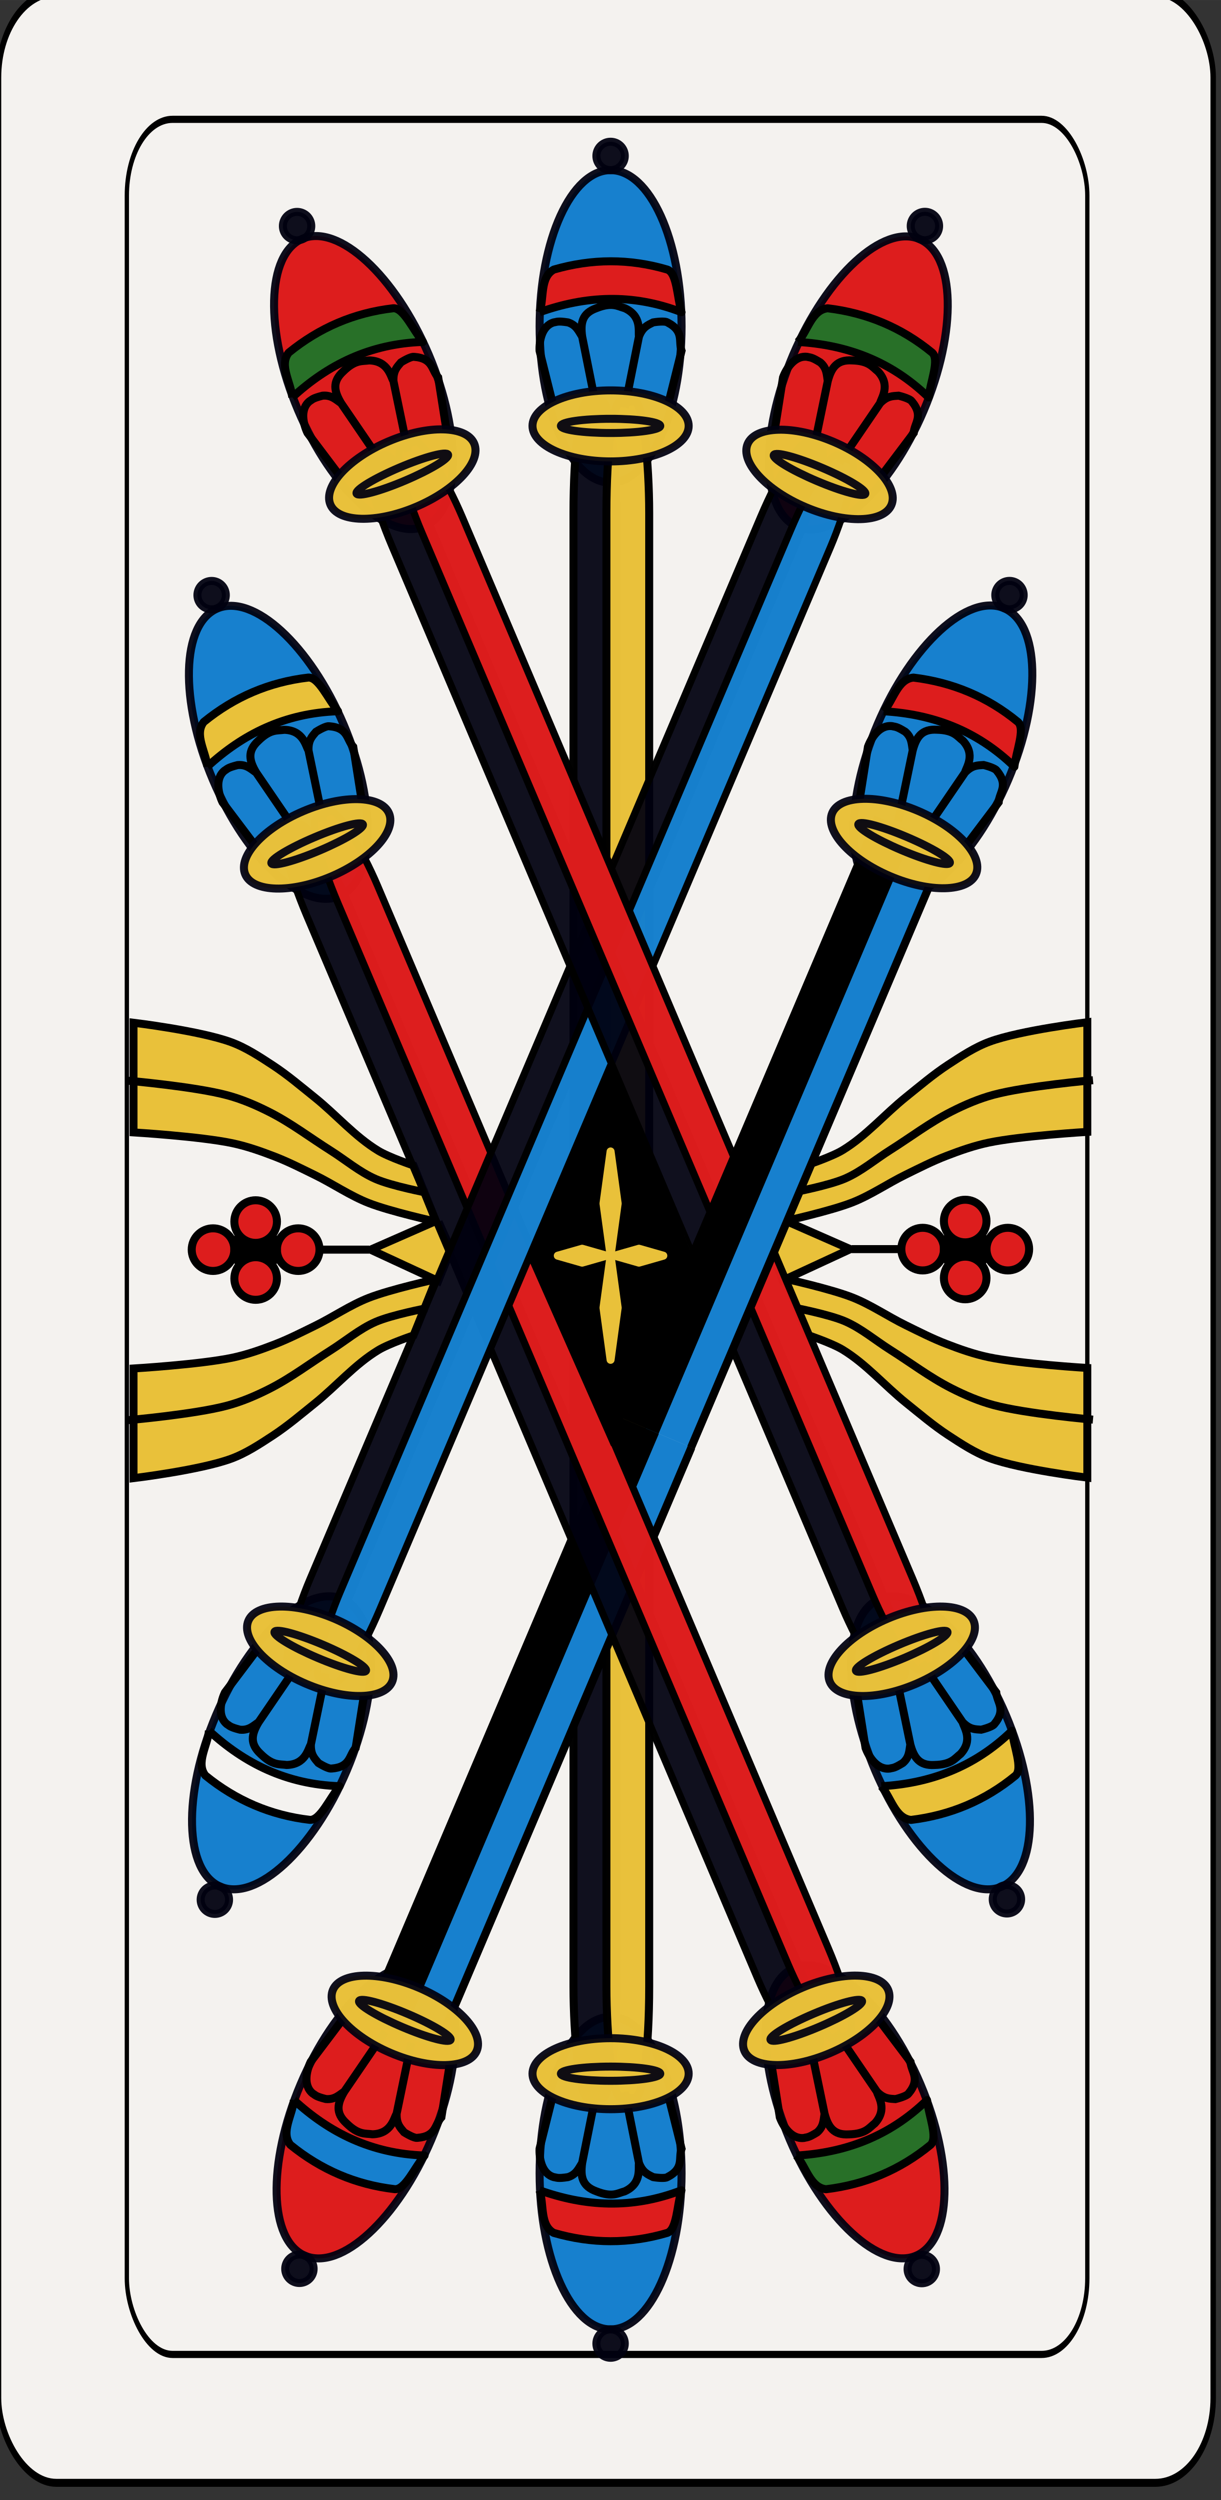 <?xml version="1.0" encoding="UTF-8" standalone="no"?>
<svg
   width="43mm"
   height="87.998mm"
   enable-background="new"
   version="1.1"
   viewBox="0 0 152.363 311.802"
   id="svg20076"
   sodipodi:docname="Mazzo.svg"
   inkscape:version="1.2.1 (9c6d41e410, 2022-07-14)"
   xmlns:inkscape="http://www.inkscape.org/namespaces/inkscape"
   xmlns:sodipodi="http://sodipodi.sourceforge.net/DTD/sodipodi-0.dtd"
   xmlns="http://www.w3.org/2000/svg"
   xmlns:svg="http://www.w3.org/2000/svg"
   xmlns:rdf="http://www.w3.org/1999/02/22-rdf-syntax-ns#"
   xmlns:cc="http://creativecommons.org/ns#"
   xmlns:dc="http://purl.org/dc/elements/1.1/">
  <rect x="0" y="0" width="152.363" height="311.802" fill="#333333" stroke="none"/>
  <sodipodi:namedview
     id="namedview20078"
     pagecolor="#ffffff"
     bordercolor="#000000"
     borderopacity="0.25"
     inkscape:showpageshadow="2"
     inkscape:pageopacity="0.0"
     inkscape:pagecheckerboard="0"
     inkscape:deskcolor="#d1d1d1"
     inkscape:document-units="mm"
     showgrid="false"
     inkscape:zoom="2.8284271"
     inkscape:cx="196.57568"
     inkscape:cy="470.75634"
     inkscape:window-width="2560"
     inkscape:window-height="1409"
     inkscape:window-x="0"
     inkscape:window-y="31"
     inkscape:window-maximized="1"
     inkscape:current-layer="svg20076" />
  <title
     id="title2">Bresciane</title>
  <defs
     id="defs191" />
  <g
     transform="translate(-641.328,-1158.694)"
     id="g16482"
     style="display:inline">
    <g
       transform="matrix(0.97,0,0,0.996,-324.59,-588.81)"
       fill="#f4f2ef"
       id="g16248">
      <g
         transform="matrix(0.7,0,0,1,298.31,-0.792)"
         fill="#f4f2ef"
         id="g16246">
        <rect
           x="996.13"
           y="1754.4"
           width="223.23"
           height="311.81"
           rx="10.63"
           ry="10.63"
           fill="#f4f2ef"
           stroke="#000000"
           stroke-width="0.997"
           id="rect16244" />
      </g>
    </g>
    <g
       transform="translate(0,3.545)"
       stroke="#000000"
       id="g16276">
      <path
         d="m 673.23,1311 h 14.173"
         fill="none"
         stroke-width="1px"
         id="path16250" />
      <path
         d="m 695.79,1307.4 -8.22,3.606 8.441,3.907 1.591,-3.907 -1.547,-3.474"
         fill="#e9c13a"
         fill-rule="evenodd"
         stroke-width="1px"
         id="path16252" />
      <g
         id="g16258">
        <path
           d="m 657.99,1282.7 v 13.678 c 0,0 8.267,0.494 12.308,1.341 1.813,0.38 3.574,0.999 5.304,1.667 1.726,0.666 3.382,1.51 5.045,2.325 2.249,1.102 4.34,2.552 6.668,3.468 2.72,1.071 8.443,2.335 8.443,2.335 l -2.823,-7.009 c 0,0 -3.056,-1.018 -4.424,-1.852 -2.929,-1.786 -5.226,-4.48 -7.908,-6.632 -1.711,-1.373 -3.387,-2.803 -5.218,-4.004 -1.665,-1.092 -3.355,-2.21 -5.218,-2.894 -3.891,-1.428 -12.177,-2.423 -12.177,-2.423 z"
           fill="#e9c13a"
           fill-rule="evenodd"
           stroke-width="0.99"
           id="path16254" />
        <path
           d="m 694.6,1303.9 c 0,0 -4.382,-0.83 -6.408,-1.716 -2.027,-0.887 -3.741,-2.363 -5.613,-3.543 -2.525,-1.592 -4.918,-3.418 -7.579,-4.772 -1.7,-0.865 -3.473,-1.626 -5.315,-2.121 -4.035,-1.085 -12.402,-1.817 -12.402,-1.817"
           fill="none"
           stroke-width="1px"
           id="path16256" />
      </g>
      <g
         transform="matrix(1,0,0,-1,0.001,2622.2)"
         id="g16264">
        <path
           d="m 657.99,1282.7 v 13.678 c 0,0 8.267,0.494 12.308,1.341 1.813,0.38 3.574,0.999 5.304,1.667 1.726,0.666 3.382,1.51 5.045,2.325 2.249,1.102 4.34,2.552 6.668,3.468 2.72,1.071 8.443,2.335 8.443,2.335 l -2.823,-7.009 c 0,0 -3.056,-1.018 -4.424,-1.852 -2.929,-1.786 -5.226,-4.48 -7.908,-6.632 -1.711,-1.373 -3.387,-2.803 -5.218,-4.004 -1.665,-1.092 -3.355,-2.21 -5.218,-2.894 -3.891,-1.428 -12.177,-2.423 -12.177,-2.423 z"
           fill="#e9c13a"
           fill-rule="evenodd"
           stroke-width="0.99"
           id="path16260" />
        <path
           d="m 694.6,1303.9 c 0,0 -4.382,-0.83 -6.408,-1.716 -2.027,-0.887 -3.741,-2.363 -5.613,-3.543 -2.525,-1.592 -4.918,-3.418 -7.579,-4.772 -1.7,-0.865 -3.473,-1.626 -5.315,-2.121 -4.035,-1.085 -12.402,-1.817 -12.402,-1.817"
           fill="none"
           stroke-width="1px"
           id="path16262" />
      </g>
      <circle
         cx="667.91"
         cy="1311"
         r="2.658"
         fill="#dd1d1d"
         stroke-linecap="round"
         stroke-linejoin="round"
         stroke-width="0.999"
         id="circle16266" />
      <circle
         cx="678.54"
         cy="1311"
         r="2.658"
         fill="#dd1d1d"
         stroke-linecap="round"
         stroke-linejoin="round"
         stroke-width="0.999"
         id="circle16268" />
      <circle
         cx="673.23"
         cy="1311"
         r="2.658"
         stroke-linecap="round"
         stroke-linejoin="round"
         stroke-width="0.999"
         id="circle16270" />
      <circle
         cx="673.23"
         cy="1307.5"
         r="2.658"
         fill="#dd1d1d"
         stroke-linecap="round"
         stroke-linejoin="round"
         stroke-width="0.999"
         id="circle16272" />
      <circle
         cx="673.23"
         cy="1314.6"
         r="2.658"
         fill="#dd1d1d"
         stroke-linecap="round"
         stroke-linejoin="round"
         stroke-width="0.999"
         id="circle16274" />
    </g>
    <g
       transform="matrix(0.767,0,0,0.894,-106.47,-394.15)"
       fill="none"
       id="g16282">
      <g
         transform="matrix(0.7,0,0,1,298.31,-0.792)"
         fill="none"
         id="g16280">
        <rect
           x="996.13"
           y="1754.4"
           width="223.23"
           height="311.81"
           rx="10.63"
           ry="10.63"
           fill="none"
           stroke="#000000"
           stroke-width="0.997"
           id="rect16278" />
      </g>
    </g>
    <g
       transform="matrix(-1,0,0,1,1435,3.48)"
       stroke="#000000"
       id="g16310">
      <path
         d="m 673.23,1311 h 14.173"
         fill="none"
         stroke-width="1px"
         id="path16284" />
      <path
         d="m 695.79,1307.4 -8.22,3.606 8.441,3.907 1.591,-3.907 -1.547,-3.474"
         fill="#e9c13a"
         fill-rule="evenodd"
         stroke-width="1px"
         id="path16286" />
      <g
         id="g16292">
        <path
           d="m 657.99,1282.7 v 13.678 c 0,0 8.267,0.494 12.308,1.341 1.813,0.38 3.574,0.999 5.304,1.667 1.726,0.666 3.382,1.51 5.045,2.325 2.249,1.102 4.34,2.552 6.668,3.468 2.72,1.071 8.443,2.335 8.443,2.335 l -2.823,-7.009 c 0,0 -3.056,-1.018 -4.424,-1.852 -2.929,-1.786 -5.226,-4.48 -7.908,-6.632 -1.711,-1.373 -3.387,-2.803 -5.218,-4.004 -1.665,-1.092 -3.355,-2.21 -5.218,-2.894 -3.891,-1.428 -12.177,-2.423 -12.177,-2.423 z"
           fill="#e9c13a"
           fill-rule="evenodd"
           stroke-width="0.99"
           id="path16288" />
        <path
           d="m 694.6,1303.9 c 0,0 -4.382,-0.83 -6.408,-1.716 -2.027,-0.887 -3.741,-2.363 -5.613,-3.543 -2.525,-1.592 -4.918,-3.418 -7.579,-4.772 -1.7,-0.865 -3.473,-1.626 -5.315,-2.121 -4.035,-1.085 -12.402,-1.817 -12.402,-1.817"
           fill="none"
           stroke-width="1px"
           id="path16290" />
      </g>
      <g
         transform="matrix(1,0,0,-1,0.001,2622.2)"
         id="g16298">
        <path
           d="m 657.99,1282.7 v 13.678 c 0,0 8.267,0.494 12.308,1.341 1.813,0.38 3.574,0.999 5.304,1.667 1.726,0.666 3.382,1.51 5.045,2.325 2.249,1.102 4.34,2.552 6.668,3.468 2.72,1.071 8.443,2.335 8.443,2.335 l -2.823,-7.009 c 0,0 -3.056,-1.018 -4.424,-1.852 -2.929,-1.786 -5.226,-4.48 -7.908,-6.632 -1.711,-1.373 -3.387,-2.803 -5.218,-4.004 -1.665,-1.092 -3.355,-2.21 -5.218,-2.894 -3.891,-1.428 -12.177,-2.423 -12.177,-2.423 z"
           fill="#e9c13a"
           fill-rule="evenodd"
           stroke-width="0.99"
           id="path16294" />
        <path
           d="m 694.6,1303.9 c 0,0 -4.382,-0.83 -6.408,-1.716 -2.027,-0.887 -3.741,-2.363 -5.613,-3.543 -2.525,-1.592 -4.918,-3.418 -7.579,-4.772 -1.7,-0.865 -3.473,-1.626 -5.315,-2.121 -4.035,-1.085 -12.402,-1.817 -12.402,-1.817"
           fill="none"
           stroke-width="1px"
           id="path16296" />
      </g>
      <circle
         cx="667.91"
         cy="1311"
         r="2.658"
         fill="#dd1d1d"
         stroke-linecap="round"
         stroke-linejoin="round"
         stroke-width="0.999"
         id="circle16300" />
      <circle
         cx="678.54"
         cy="1311"
         r="2.658"
         fill="#dd1d1d"
         stroke-linecap="round"
         stroke-linejoin="round"
         stroke-width="0.999"
         id="circle16302" />
      <circle
         cx="673.23"
         cy="1311"
         r="2.658"
         stroke-linecap="round"
         stroke-linejoin="round"
         stroke-width="0.999"
         id="circle16304" />
      <circle
         cx="673.23"
         cy="1307.5"
         r="2.658"
         fill="#dd1d1d"
         stroke-linecap="round"
         stroke-linejoin="round"
         stroke-width="0.999"
         id="circle16306" />
      <circle
         cx="673.23"
         cy="1314.6"
         r="2.658"
         fill="#dd1d1d"
         stroke-linecap="round"
         stroke-linejoin="round"
         stroke-width="0.999"
         id="circle16308" />
    </g>
    <g
       transform="translate(0,1055.9)"
       id="g16340">
      <ellipse
         cx="717.52"
         cy="143.5"
         rx="8.858"
         ry="19.488"
         fill="#1780ce"
         stroke="#00000f"
         stroke-linejoin="round"
         stroke-opacity="0.941"
         stroke-width="0.999"
         id="ellipse16312" />
      <ellipse
         cx="717.52"
         cy="373.82"
         rx="8.858"
         ry="19.488"
         fill="#1780ce"
         stroke="#00000f"
         stroke-linejoin="round"
         stroke-opacity="0.941"
         stroke-width="0.999"
         id="ellipse16314" />
      <rect
         x="712.89"
         y="152.86"
         width="5.338"
         height="211.6"
         rx="1.772"
         ry="13.896"
         fill="#00000f"
         fill-opacity="0.941"
         opacity="0.99"
         stroke="#000000"
         stroke-linejoin="round"
         stroke-width="0.997"
         id="rect16316" />
      <rect
         x="717"
         y="152.86"
         width="5.338"
         height="211.6"
         rx="1.772"
         ry="13.896"
         fill="#e9c13a"
         opacity="0.99"
         stroke="#000000"
         stroke-linejoin="round"
         stroke-width="0.997"
         id="rect16318" />
      <path
         d="m 710.43,153.63 -1.772,-7.087 c -0.058,-1.177 0.253,-3.097 1.772,-3.543 0.407,-0.05 0.427,-0.206 1.772,0 1.045,0.331 1.339,1.091 1.772,1.772 l 1.772,8.858 -1.772,-8.858 c -0.243,-1.742 0.027,-2.919 1.772,-3.543 1.997,-0.793 2.67,-0.229 3.543,0 2.152,0.985 1.668,2.87 1.772,3.543 l -1.772,8.858 1.772,-8.858 c 0.466,-1.218 1.128,-1.441 1.772,-1.772 0.854,-0.136 1.561,-0.138 1.772,0 2.142,1.107 1.353,2.354 1.772,3.543 l -1.772,7.087"
         fill="none"
         stroke="#000000"
         stroke-width="1px"
         id="path16320" />
      <path
         d="m 710.43,363.69 -1.772,7.087 c -0.058,1.177 0.253,3.097 1.772,3.543 0.407,0.05 0.427,0.206 1.772,0 1.045,-0.331 1.339,-1.091 1.772,-1.772 l 1.772,-8.858 -1.772,8.858 c -0.243,1.742 0.027,2.919 1.772,3.543 1.997,0.793 2.67,0.229 3.543,0 2.152,-0.985 1.668,-2.87 1.772,-3.543 l -1.772,-8.858 1.772,8.858 c 0.466,1.218 1.128,1.441 1.772,1.772 0.854,0.136 1.561,0.138 1.772,0 2.142,-1.107 1.353,-2.354 1.772,-3.543 l -1.772,-7.087"
         fill="none"
         stroke="#000000"
         stroke-width="1px"
         id="path16322" />
      <ellipse
         cx="717.52"
         cy="155.91"
         rx="9.744"
         ry="4.429"
         fill="#e9c13a"
         opacity="0.99"
         stroke="#00000f"
         stroke-linejoin="round"
         stroke-opacity="0.941"
         stroke-width="0.999"
         id="ellipse16324" />
      <ellipse
         cx="717.52"
         cy="155.91"
         rx="6.201"
         ry="0.886"
         fill="#e9c13a"
         opacity="0.99"
         stroke="#00000f"
         stroke-linejoin="round"
         stroke-opacity="0.941"
         stroke-width="0.999"
         id="ellipse16326" />
      <ellipse
         cx="717.52"
         cy="361.42"
         rx="9.744"
         ry="4.429"
         fill="#e9c13a"
         opacity="0.99"
         stroke="#00000f"
         stroke-linejoin="round"
         stroke-opacity="0.941"
         stroke-width="0.999"
         id="ellipse16328" />
      <ellipse
         cx="717.52"
         cy="361.42"
         rx="6.201"
         ry="0.886"
         fill="#e9c13a"
         opacity="0.99"
         stroke="#00000f"
         stroke-linejoin="round"
         stroke-opacity="0.941"
         stroke-width="0.999"
         id="ellipse16330" />
      <path
         d="m 708.66,141.73 c 0.587,-1.774 0.026,-4.343 1.772,-5.315 4.724,-1.367 9.449,-1.395 14.173,0 1.216,0.442 1.21,3.482 1.772,5.315 -6.205,-2.396 -12.063,-2.017 -17.716,0"
         fill="#dd1d1d"
         fill-rule="evenodd"
         stroke="#000000"
         stroke-linejoin="round"
         stroke-width="0.999"
         id="path16332" />
      <path
         d="m 708.65,375.96 c 0.587,1.774 0.026,4.343 1.772,5.315 4.724,1.367 9.449,1.395 14.173,0 1.216,-0.442 1.21,-3.482 1.772,-5.315 -6.205,2.396 -12.063,2.017 -17.716,0"
         fill="#dd1d1d"
         fill-rule="evenodd"
         stroke="#000000"
         stroke-linejoin="round"
         stroke-width="0.999"
         id="path16334" />
      <circle
         cx="717.52"
         cy="122.24"
         r="1.772"
         fill="#00000f"
         fill-opacity="0.941"
         stroke="#00000f"
         stroke-linejoin="round"
         stroke-opacity="0.941"
         stroke-width="0.999"
         id="circle16336" />
      <circle
         cx="717.52"
         cy="395.08"
         r="1.772"
         fill="#00000f"
         fill-opacity="0.941"
         stroke="#00000f"
         stroke-linejoin="round"
         stroke-opacity="0.941"
         stroke-width="0.999"
         id="circle16338" />
    </g>
    <g
       transform="translate(-1686.6,1046.4)"
       id="g16468">
      <ellipse
         transform="rotate(23)"
         cx="2331.7"
         cy="-581.62"
         rx="8.858"
         ry="19.488"
         fill="#dd1d1d"
         stroke="#00000f"
         stroke-linejoin="round"
         stroke-opacity="0.941"
         stroke-width="0.999"
         id="ellipse16342" />
      <path
         d="m 2411.3,291.59 -5.538,13.046"
         fill="none"
         stroke="#1780ce"
         stroke-width="6.024"
         id="path16344" />
      <path
         d="m 2405.7,304.63 -26.305,61.971"
         fill="#1780ce"
         fill-rule="evenodd"
         stroke="#1780ce"
         stroke-width="6.024"
         id="path16346" />
      <path
         d="m 2408.7,305.88 -26.305,61.971"
         fill="none"
         stroke="#000000"
         stroke-width="1px"
         id="path16348" />
      <path
         d="m 2407.7,290.06 -5.538,13.046"
         fill="none"
         stroke="#000000"
         stroke-width="5.315"
         id="path16350" />
      <path
         d="m 2402.1,303.11 -26.305,61.971"
         fill="none"
         stroke="#000000"
         stroke-width="5.315"
         id="path16352" />
      <path
         d="m 2414.2,292.83 -5.538,13.046"
         fill="none"
         stroke="#000000"
         stroke-width="0.999"
         id="path16354" />
      <ellipse
         transform="rotate(-23)"
         cx="2094.3"
         cy="1112.9"
         rx="8.858"
         ry="19.488"
         fill="#1780ce"
         stroke="#00000f"
         stroke-linejoin="round"
         stroke-opacity="0.941"
         stroke-width="0.999"
         id="ellipse16356" />
      <ellipse
         transform="rotate(-23)"
         cx="2094.3"
         cy="1297.1"
         rx="8.858"
         ry="19.488"
         fill="#dd1d1d"
         stroke="#00000f"
         stroke-linejoin="round"
         stroke-opacity="0.941"
         stroke-width="0.999"
         id="ellipse16358" />
      <rect
         transform="rotate(-23)"
         x="2089.6"
         y="1122.2"
         width="5.4"
         height="165.65"
         rx="1.793"
         ry="10.878"
         fill="#00000f"
         fill-opacity="0.941"
         opacity="0.99"
         stroke="#000000"
         stroke-linejoin="round"
         stroke-width="0.887"
         id="rect16360" />
      <rect
         transform="rotate(-23)"
         x="2093.8"
         y="1122.2"
         width="5.4"
         height="165.65"
         rx="1.793"
         ry="10.878"
         fill="#dd1d1d"
         opacity="0.99"
         stroke="#000000"
         stroke-linejoin="round"
         stroke-width="0.887"
         id="rect16362" />
      <path
         d="m 2360.1,218.19 -4.4,-5.831 c -0.513,-1.061 -0.978,-2.95 0.246,-3.954 0.355,-0.205 0.313,-0.356 1.631,-0.692 1.091,-0.104 1.659,0.481 2.323,0.939 l 5.092,7.462 -5.092,-7.462 c -0.904,-1.509 -1.116,-2.698 0.246,-3.954 1.528,-1.51 2.368,-1.254 3.262,-1.385 2.365,0.066 2.657,1.99 3.015,2.569 l 1.83,8.846 -1.83,-8.846 c -0.047,-1.303 0.476,-1.767 0.939,-2.323 0.733,-0.459 1.383,-0.737 1.631,-0.692 2.405,0.182 2.165,1.638 3.015,2.569 l 1.138,7.215"
         fill="none"
         stroke="#000000"
         stroke-width="1px"
         id="path16364" />
      <path
         d="m 2424.1,369.15 1.138,7.215 c 0.407,1.106 1.443,2.752 3.015,2.569 0.394,-0.113 0.473,0.022 1.631,-0.692 0.833,-0.713 0.806,-1.527 0.939,-2.323 l -1.83,-8.846 1.83,8.846 c 0.457,1.699 1.165,2.677 3.015,2.569 2.148,-0.051 2.547,-0.832 3.262,-1.385 1.596,-1.747 0.414,-3.294 0.246,-3.954 l -5.092,-7.462 5.092,7.462 c 0.904,0.939 1.601,0.885 2.323,0.939 0.839,-0.208 1.491,-0.483 1.631,-0.692 1.54,-1.856 0.326,-2.696 0.246,-3.954 l -4.4,-5.831"
         fill="none"
         stroke="#000000"
         stroke-width="1px"
         id="path16366" />
      <ellipse
         transform="rotate(-23)"
         cx="2094.3"
         cy="1125.3"
         rx="9.744"
         ry="4.429"
         fill="#e9c13a"
         opacity="0.99"
         stroke="#00000f"
         stroke-linejoin="round"
         stroke-opacity="0.941"
         stroke-width="0.999"
         id="ellipse16368" />
      <ellipse
         transform="rotate(-23)"
         cx="2094.3"
         cy="1125.3"
         rx="6.201"
         ry="0.886"
         fill="#e9c13a"
         opacity="0.99"
         stroke="#00000f"
         stroke-linejoin="round"
         stroke-opacity="0.941"
         stroke-width="0.999"
         id="ellipse16370" />
      <ellipse
         transform="rotate(-23)"
         cx="2094.3"
         cy="1284.7"
         rx="9.744"
         ry="4.429"
         fill="#e9c13a"
         opacity="0.99"
         stroke="#00000f"
         stroke-linejoin="round"
         stroke-opacity="0.941"
         stroke-width="0.999"
         id="ellipse16372" />
      <ellipse
         transform="rotate(-23)"
         cx="2094.3"
         cy="1284.7"
         rx="6.201"
         ry="0.886"
         fill="#e9c13a"
         opacity="0.99"
         stroke="#00000f"
         stroke-linejoin="round"
         stroke-opacity="0.941"
         stroke-width="0.999"
         id="ellipse16374" />
      <path
         d="m 2353.8,207.92 c -0.153,-1.862 -1.673,-4.008 -0.446,-5.585 3.815,-3.104 8.153,-4.976 13.046,-5.538 1.292,-0.069 2.474,2.732 3.708,4.2 -6.648,0.219 -11.892,2.857 -16.308,6.922"
         fill="#e9c13a"
         fill-rule="evenodd"
         stroke="#000000"
         stroke-linejoin="round"
         stroke-width="0.999"
         id="path16376" />
      <path
         d="m 2427.3,381.13 c 1.234,1.403 1.721,3.988 3.708,4.2 4.883,-0.588 9.243,-2.408 13.046,-5.538 0.947,-0.882 -0.247,-3.678 -0.446,-5.585 -4.776,4.63 -10.316,6.57 -16.308,6.922"
         fill="#287028"
         fill-rule="evenodd"
         stroke="#000000"
         stroke-linejoin="round"
         stroke-width="0.999"
         id="path16378" />
      <circle
         transform="rotate(-23)"
         cx="2094.3"
         cy="1091.6"
         r="1.772"
         fill="#00000f"
         fill-opacity="0.941"
         stroke="#00000f"
         stroke-linejoin="round"
         stroke-opacity="0.941"
         stroke-width="0.999"
         id="circle16380" />
      <circle
         transform="rotate(-23)"
         cx="2094.3"
         cy="1318.4"
         r="1.772"
         fill="#00000f"
         fill-opacity="0.941"
         stroke="#00000f"
         stroke-linejoin="round"
         stroke-opacity="0.941"
         stroke-width="0.999"
         id="circle16382" />
      <ellipse
         transform="rotate(23)"
         cx="2304"
         cy="-804.12"
         rx="8.858"
         ry="19.488"
         fill="#dd1d1d"
         stroke="#00000f"
         stroke-linejoin="round"
         stroke-opacity="0.941"
         stroke-width="0.999"
         id="ellipse16384" />
      <ellipse
         transform="rotate(23)"
         cx="2304"
         cy="-619.87"
         rx="8.858"
         ry="19.488"
         fill="#1780ce"
         stroke="#00000f"
         stroke-linejoin="round"
         stroke-opacity="0.941"
         stroke-width="0.999"
         id="ellipse16386" />
      <rect
         transform="rotate(23)"
         x="2299.3"
         y="-794.82"
         width="5.4"
         height="165.65"
         rx="1.793"
         ry="10.878"
         fill="#00000f"
         fill-opacity="0.941"
         opacity="0.99"
         stroke="#000000"
         stroke-linejoin="round"
         stroke-width="0.887"
         id="rect16388" />
      <rect
         transform="rotate(23)"
         x="2303.4"
         y="-794.82"
         width="5.4"
         height="165.65"
         rx="1.793"
         ry="10.878"
         fill="#1780ce"
         opacity="0.99"
         stroke="#000000"
         stroke-linejoin="round"
         stroke-width="0.887"
         id="rect16390" />
      <path
         d="m 2424.5,166.58 1.138,-7.215 c 0.407,-1.106 1.443,-2.752 3.015,-2.569 0.394,0.113 0.473,-0.022 1.631,0.692 0.833,0.713 0.806,1.527 0.939,2.323 l -1.83,8.846 1.83,-8.846 c 0.457,-1.699 1.165,-2.677 3.015,-2.569 2.148,0.05 2.547,0.832 3.262,1.385 1.596,1.747 0.414,3.294 0.246,3.954 l -5.092,7.462 5.092,-7.462 c 0.904,-0.939 1.601,-0.885 2.323,-0.939 0.839,0.208 1.491,0.483 1.631,0.692 1.539,1.856 0.326,2.696 0.246,3.954 l -4.4,5.831"
         fill="none"
         stroke="#000000"
         stroke-width="1px"
         id="path16392" />
      <path
         d="m 2360.4,317.54 -4.4,5.831 c -0.513,1.061 -0.978,2.95 0.246,3.954 0.355,0.205 0.313,0.356 1.631,0.692 1.091,0.104 1.659,-0.481 2.323,-0.939 l 5.092,-7.462 -5.092,7.462 c -0.904,1.509 -1.116,2.698 0.246,3.954 1.528,1.51 2.368,1.254 3.262,1.385 2.365,-0.066 2.657,-1.99 3.015,-2.569 l 1.83,-8.846 -1.83,8.846 c -0.047,1.303 0.476,1.767 0.939,2.323 0.733,0.459 1.383,0.737 1.631,0.692 2.405,-0.182 2.165,-1.638 3.015,-2.569 l 1.138,-7.215"
         fill="none"
         stroke="#000000"
         stroke-width="1px"
         id="path16394" />
      <ellipse
         transform="rotate(23)"
         cx="2304"
         cy="-791.72"
         rx="9.744"
         ry="4.429"
         fill="#e9c13a"
         opacity="0.99"
         stroke="#00000f"
         stroke-linejoin="round"
         stroke-opacity="0.941"
         stroke-width="0.999"
         id="ellipse16396" />
      <ellipse
         transform="rotate(23)"
         cx="2304"
         cy="-791.72"
         rx="6.201"
         ry="0.886"
         fill="#e9c13a"
         opacity="0.99"
         stroke="#00000f"
         stroke-linejoin="round"
         stroke-opacity="0.941"
         stroke-width="0.999"
         id="ellipse16398" />
      <ellipse
         transform="rotate(23)"
         cx="2304"
         cy="-632.27"
         rx="9.744"
         ry="4.429"
         fill="#e9c13a"
         opacity="0.99"
         stroke="#00000f"
         stroke-linejoin="round"
         stroke-opacity="0.941"
         stroke-width="0.999"
         id="ellipse16400" />
      <ellipse
         transform="rotate(23)"
         cx="2304"
         cy="-632.27"
         rx="6.201"
         ry="0.886"
         fill="#e9c13a"
         opacity="0.99"
         stroke="#00000f"
         stroke-linejoin="round"
         stroke-opacity="0.941"
         stroke-width="0.999"
         id="ellipse16402" />
      <path
         d="m 2427.5,154.94 c 1.234,-1.403 1.721,-3.988 3.708,-4.2 4.883,0.588 9.243,2.408 13.046,5.538 0.947,0.882 -0.247,3.678 -0.446,5.585 -4.776,-4.63 -10.316,-6.57 -16.308,-6.922"
         fill="#287028"
         fill-rule="evenodd"
         stroke="#000000"
         stroke-linejoin="round"
         stroke-width="0.999"
         id="path16404" />
      <path
         d="m 2354,328.14 c -0.153,1.862 -1.673,4.008 -0.446,5.585 3.815,3.104 8.153,4.976 13.046,5.538 1.292,0.069 2.474,-2.732 3.708,-4.2 -6.648,-0.219 -11.892,-2.857 -16.308,-6.922"
         fill="#f4f2ef"
         fill-rule="evenodd"
         stroke="#000000"
         stroke-linejoin="round"
         stroke-width="0.999"
         id="path16406" />
      <circle
         transform="rotate(23)"
         cx="2304"
         cy="-825.38"
         r="1.772"
         fill="#00000f"
         fill-opacity="0.941"
         stroke="#00000f"
         stroke-linejoin="round"
         stroke-opacity="0.941"
         stroke-width="0.999"
         id="circle16408" />
      <circle
         transform="rotate(23)"
         cx="2304"
         cy="-598.61"
         r="1.772"
         fill="#00000f"
         fill-opacity="0.941"
         stroke="#00000f"
         stroke-linejoin="round"
         stroke-opacity="0.941"
         stroke-width="0.999"
         id="circle16410" />
      <ellipse
         transform="rotate(-23)"
         cx="2122.1"
         cy="1074.6"
         rx="8.858"
         ry="19.488"
         fill="#dd1d1d"
         stroke="#00000f"
         stroke-linejoin="round"
         stroke-opacity="0.941"
         stroke-width="0.999"
         id="ellipse16412" />
      <ellipse
         transform="rotate(-23)"
         cx="2122.1"
         cy="1258.9"
         rx="8.858"
         ry="19.488"
         fill="#1780ce"
         stroke="#00000f"
         stroke-linejoin="round"
         stroke-opacity="0.941"
         stroke-width="0.999"
         id="ellipse16414" />
      <rect
         transform="rotate(-23)"
         x="2117.4"
         y="1083.9"
         width="5.4"
         height="165.65"
         rx="1.793"
         ry="10.878"
         fill="#00000f"
         fill-opacity="0.941"
         opacity="0.99"
         stroke="#000000"
         stroke-linejoin="round"
         stroke-width="0.887"
         id="rect16416" />
      <rect
         transform="rotate(-23)"
         x="2121.5"
         y="1083.9"
         width="5.4"
         height="165.65"
         rx="1.793"
         ry="10.878"
         fill="#dd1d1d"
         opacity="0.99"
         stroke="#000000"
         stroke-linejoin="round"
         stroke-width="0.887"
         id="rect16418" />
      <path
         d="m 2370.7,172.12 -4.4,-5.831 c -0.513,-1.061 -0.978,-2.95 0.246,-3.954 0.355,-0.205 0.313,-0.356 1.631,-0.692 1.091,-0.104 1.659,0.481 2.323,0.939 l 5.092,7.462 -5.092,-7.462 c -0.904,-1.509 -1.116,-2.698 0.246,-3.954 1.528,-1.51 2.368,-1.254 3.262,-1.385 2.365,0.066 2.657,1.99 3.015,2.569 l 1.83,8.846 -1.83,-8.846 c -0.047,-1.303 0.476,-1.767 0.939,-2.323 0.733,-0.459 1.383,-0.737 1.631,-0.692 2.405,0.182 2.165,1.638 3.015,2.569 l 1.138,7.215"
         fill="none"
         stroke="#000000"
         stroke-width="1px"
         id="path16420" />
      <path
         d="m 2434.8,323.08 1.138,7.215 c 0.406,1.106 1.443,2.752 3.015,2.569 0.394,-0.113 0.473,0.022 1.631,-0.692 0.833,-0.713 0.806,-1.527 0.939,-2.323 l -1.83,-8.846 1.83,8.846 c 0.457,1.699 1.165,2.677 3.015,2.569 2.148,-0.051 2.547,-0.832 3.262,-1.385 1.596,-1.747 0.414,-3.294 0.246,-3.954 l -5.092,-7.462 5.092,7.462 c 0.905,0.939 1.602,0.885 2.323,0.939 0.839,-0.208 1.491,-0.483 1.631,-0.692 1.54,-1.856 0.326,-2.696 0.246,-3.954 l -4.4,-5.831"
         fill="none"
         stroke="#000000"
         stroke-width="1px"
         id="path16422" />
      <ellipse
         transform="rotate(-23)"
         cx="2122.1"
         cy="1087"
         rx="9.744"
         ry="4.429"
         fill="#e9c13a"
         opacity="0.99"
         stroke="#00000f"
         stroke-linejoin="round"
         stroke-opacity="0.941"
         stroke-width="0.999"
         id="ellipse16424" />
      <ellipse
         transform="rotate(-23)"
         cx="2122.1"
         cy="1087"
         rx="6.201"
         ry="0.886"
         fill="#e9c13a"
         opacity="0.99"
         stroke="#00000f"
         stroke-linejoin="round"
         stroke-opacity="0.941"
         stroke-width="0.999"
         id="ellipse16426" />
      <ellipse
         transform="rotate(-23)"
         cx="2122.1"
         cy="1246.5"
         rx="9.744"
         ry="4.429"
         fill="#e9c13a"
         opacity="0.99"
         stroke="#00000f"
         stroke-linejoin="round"
         stroke-opacity="0.941"
         stroke-width="0.999"
         id="ellipse16428" />
      <ellipse
         transform="rotate(-23)"
         cx="2122.1"
         cy="1246.5"
         rx="6.201"
         ry="0.886"
         fill="#e9c13a"
         opacity="0.99"
         stroke="#00000f"
         stroke-linejoin="round"
         stroke-opacity="0.941"
         stroke-width="0.999"
         id="ellipse16430" />
      <path
         d="m 2364.4,161.86 c -0.153,-1.862 -1.673,-4.008 -0.446,-5.585 3.815,-3.104 8.152,-4.976 13.046,-5.538 1.292,-0.069 2.474,2.732 3.708,4.2 -6.648,0.219 -11.892,2.857 -16.308,6.922"
         fill="#287028"
         fill-rule="evenodd"
         stroke="#000000"
         stroke-linejoin="round"
         stroke-width="0.999"
         id="path16432" />
      <path
         d="m 2437.9,335.07 c 1.234,1.403 1.721,3.988 3.708,4.2 4.883,-0.588 9.243,-2.408 13.046,-5.538 0.947,-0.882 -0.247,-3.678 -0.446,-5.585 -4.776,4.63 -10.316,6.57 -16.308,6.922"
         fill="#e9c13a"
         fill-rule="evenodd"
         stroke="#000000"
         stroke-linejoin="round"
         stroke-width="0.999"
         id="path16434" />
      <circle
         transform="rotate(-23)"
         cx="2122.1"
         cy="1053.4"
         r="1.772"
         fill="#00000f"
         fill-opacity="0.941"
         stroke="#00000f"
         stroke-linejoin="round"
         stroke-opacity="0.941"
         stroke-width="0.999"
         id="circle16436" />
      <circle
         transform="rotate(-23)"
         cx="2122.1"
         cy="1280.1"
         r="1.772"
         fill="#00000f"
         fill-opacity="0.941"
         stroke="#00000f"
         stroke-linejoin="round"
         stroke-opacity="0.941"
         stroke-width="0.999"
         id="circle16438" />
      <ellipse
         transform="rotate(23)"
         cx="2331.7"
         cy="-765.87"
         rx="8.858"
         ry="19.488"
         fill="#1780ce"
         stroke="#00000f"
         stroke-linejoin="round"
         stroke-opacity="0.941"
         stroke-width="0.999"
         id="ellipse16440" />
      <path
         d="m 2443.1,216.57 -31.843,75.017"
         fill="none"
         stroke="#1780ce"
         stroke-width="6.024"
         id="path16442" />
      <path
         d="m 2446,217.82 -31.843,75.017"
         fill="none"
         stroke="#000000"
         stroke-width="0.999"
         id="path16444" />
      <path
         d="m 2439.5,215.05 -31.843,75.017"
         fill="none"
         stroke="#000000"
         stroke-width="5.315"
         id="path16446" />
      <path
         d="m 2435.1,212.64 1.138,-7.215 c 0.406,-1.106 1.443,-2.752 3.015,-2.569 0.394,0.113 0.474,-0.022 1.631,0.692 0.833,0.713 0.806,1.527 0.939,2.323 l -1.83,8.846 1.83,-8.846 c 0.457,-1.699 1.165,-2.677 3.015,-2.569 2.148,0.05 2.547,0.832 3.262,1.385 1.596,1.747 0.414,3.294 0.246,3.954 l -5.092,7.462 5.092,-7.462 c 0.904,-0.939 1.601,-0.885 2.323,-0.939 0.839,0.208 1.491,0.483 1.631,0.692 1.54,1.856 0.326,2.696 0.246,3.954 l -4.4,5.831"
         fill="none"
         stroke="#000000"
         stroke-width="1px"
         id="path16448" />
      <path
         d="m 2371.1,363.6 -4.4,5.831 c -0.513,1.061 -0.978,2.95 0.246,3.954 0.355,0.205 0.313,0.356 1.631,0.692 1.091,0.104 1.659,-0.481 2.323,-0.939 l 5.092,-7.462 -5.092,7.462 c -0.904,1.509 -1.116,2.698 0.246,3.954 1.528,1.51 2.368,1.254 3.262,1.385 2.365,-0.066 2.657,-1.99 3.015,-2.569 l 1.83,-8.846 -1.83,8.846 c -0.047,1.303 0.476,1.767 0.939,2.323 0.733,0.459 1.383,0.737 1.631,0.692 2.405,-0.182 2.165,-1.638 3.015,-2.569 l 1.138,-7.215"
         fill="none"
         stroke="#000000"
         stroke-width="1px"
         id="path16450" />
      <ellipse
         transform="rotate(23)"
         cx="2331.7"
         cy="-753.47"
         rx="9.744"
         ry="4.429"
         fill="#e9c13a"
         opacity="0.99"
         stroke="#00000f"
         stroke-linejoin="round"
         stroke-opacity="0.941"
         stroke-width="0.999"
         id="ellipse16452" />
      <ellipse
         transform="rotate(23)"
         cx="2331.7"
         cy="-753.47"
         rx="6.201"
         ry="0.886"
         fill="#e9c13a"
         opacity="0.99"
         stroke="#00000f"
         stroke-linejoin="round"
         stroke-opacity="0.941"
         stroke-width="0.999"
         id="ellipse16454" />
      <ellipse
         transform="rotate(23)"
         cx="2331.7"
         cy="-594.02"
         rx="9.744"
         ry="4.429"
         fill="#e9c13a"
         opacity="0.99"
         stroke="#00000f"
         stroke-linejoin="round"
         stroke-opacity="0.941"
         stroke-width="0.999"
         id="ellipse16456" />
      <ellipse
         transform="rotate(23)"
         cx="2331.7"
         cy="-594.02"
         rx="6.201"
         ry="0.886"
         fill="#e9c13a"
         opacity="0.99"
         stroke="#00000f"
         stroke-linejoin="round"
         stroke-opacity="0.941"
         stroke-width="0.999"
         id="ellipse16458" />
      <path
         d="m 2438.2,201 c 1.234,-1.403 1.721,-3.988 3.708,-4.2 4.883,0.588 9.243,2.408 13.046,5.538 0.947,0.882 -0.247,3.678 -0.446,5.585 -4.776,-4.63 -10.316,-6.57 -16.308,-6.922"
         fill="#dd1d1d"
         fill-rule="evenodd"
         stroke="#000000"
         stroke-linejoin="round"
         stroke-width="0.999"
         id="path16460" />
      <path
         d="m 2364.6,374.2 c -0.153,1.862 -1.673,4.008 -0.446,5.585 3.815,3.104 8.153,4.976 13.046,5.538 1.292,0.069 2.474,-2.732 3.708,-4.2 -6.648,-0.219 -11.892,-2.857 -16.308,-6.922"
         fill="#1780ce"
         fill-rule="evenodd"
         stroke="#000000"
         stroke-linejoin="round"
         stroke-width="0.999"
         id="path16462" />
      <circle
         transform="rotate(23)"
         cx="2331.7"
         cy="-787.13"
         r="1.772"
         fill="#00000f"
         fill-opacity="0.941"
         stroke="#00000f"
         stroke-linejoin="round"
         stroke-opacity="0.941"
         stroke-width="0.999"
         id="circle16464" />
      <circle
         transform="rotate(23)"
         cx="2331.7"
         cy="-560.36"
         r="1.772"
         fill="#00000f"
         fill-opacity="0.941"
         stroke="#00000f"
         stroke-linejoin="round"
         stroke-opacity="0.941"
         stroke-width="0.999"
         id="circle16466" />
    </g>
    <path
       d="m 717.58,1291.8 -9.988,23.423 9.988,22.598 9.568,-22.598 -9.568,-23.423"
       fill-rule="evenodd"
       stroke="#000000"
       stroke-width="1px"
       id="path16470" />
    <path
       d="m 717.52,1305 5.315,10.276 -5.315,10.276 -5.315,-10.276 z"
       fill-rule="evenodd"
       stroke="#000000"
       stroke-width="0.531"
       id="path16472" />
    <path
       d="m 717.52,1302.3 -0.885,6.493 0.885,6.493 0.886,-6.493 -0.886,-6.493"
       fill="#e9c13a"
       fill-rule="evenodd"
       stroke="#e9c13a"
       stroke-linecap="round"
       stroke-linejoin="round"
       stroke-width="1px"
       id="path16474" />
    <path
       d="m 717.52,1315.3 -0.885,6.493 0.885,6.493 0.886,-6.493 -0.886,-6.493"
       fill="#e9c13a"
       fill-rule="evenodd"
       stroke="#e9c13a"
       stroke-linecap="round"
       stroke-linejoin="round"
       stroke-width="1px"
       id="path16476" />
    <path
       d="m 724.1,1315.3 -3.038,-0.868 -3.038,0.868 3.038,0.868 3.038,-0.868"
       fill="#e9c13a"
       fill-rule="evenodd"
       stroke="#e9c13a"
       stroke-linecap="round"
       stroke-linejoin="round"
       stroke-width="1px"
       id="path16478" />
    <path
       d="m 717.01,1315.3 -3.039,-0.868 -3.039,0.868 3.039,0.868 3.039,-0.868"
       fill="#e9c13a"
       fill-rule="evenodd"
       stroke="#e9c13a"
       stroke-linecap="round"
       stroke-linejoin="round"
       stroke-width="1px"
       id="path16480" />
  </g>
</svg>
